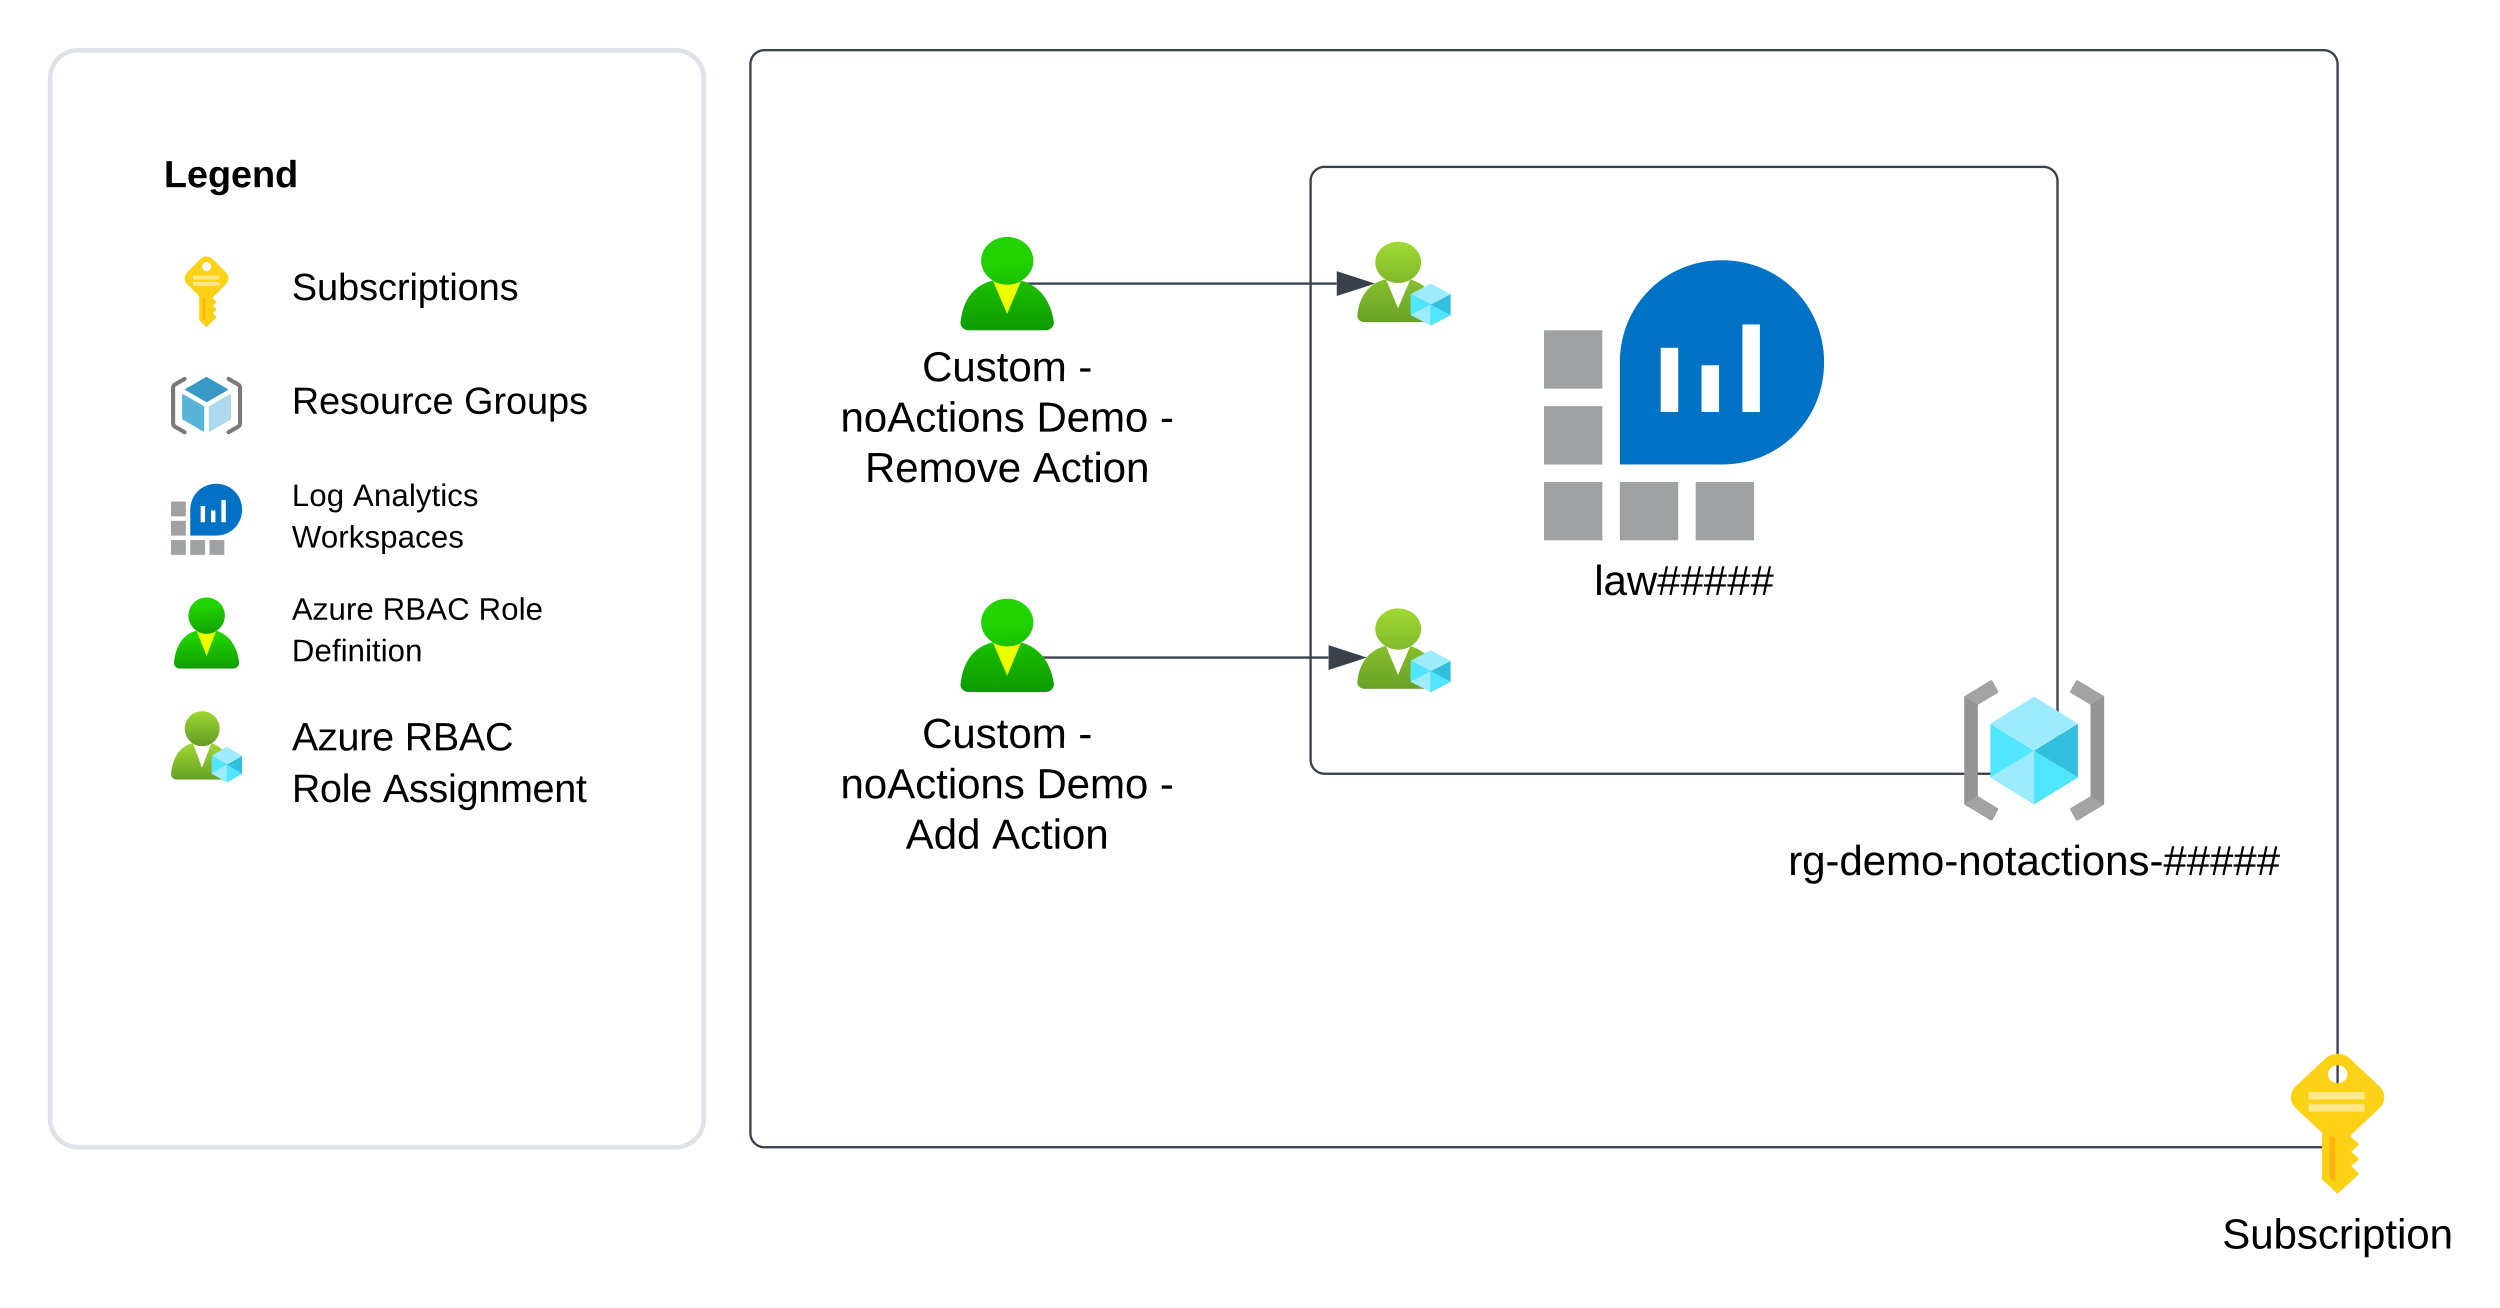 <svg xmlns="http://www.w3.org/2000/svg" xmlns:xlink="http://www.w3.org/1999/xlink" xmlns:lucid="lucid" width="1071.08" height="560.5"><g transform="translate(241.5 -128.5)" lucid:page-tab-id="yjkVMxG_3eHp"><path d="M-500 0h1500v1000H-500z" fill="#fff"/><path d="M80 156a6 6 0 0 1 6-6h668a6 6 0 0 1 6 6v458a6 6 0 0 1-6 6H86a6 6 0 0 1-6-6z" stroke="#3a414a" fill="#fff"/><path d="M320 206a6 6 0 0 1 6-6h308a6 6 0 0 1 6 6v248a6 6 0 0 1-6 6H326a6 6 0 0 1-6-6z" stroke="#3a414a" fill="#fff"/><path d="M600 472.75c0 .25.1.43.28.55l4.1 2.4 6.93 4.25c.3.13.65.06.82-.24l2.34-4.2c.13-.3.04-.58-.22-.76l-8.13-4.87c-.16-.12-.26-.3-.26-.54v-38.57c0-.25.1-.43.27-.55l8.14-4.84c.26-.2.35-.5.22-.8l-2.34-4.2c-.16-.3-.52-.4-.8-.3l-6.8 4.15-4.24 2.54c-.18.12-.28.3-.28.53v45.5z" stroke="#000" stroke-opacity="0" fill="#949494"/><path d="M605.77 430.44l.22-.22 8.1-4.86c.03-.03.05-.04.1-.06.2-.16.27-.5.1-.73l-2.32-4.2-.04-.1c-.16-.27-.48-.35-.74-.2l-6.8 4.16-4.18 2.5s-.2 0-.22.23l3.17 1.9zM614.13 474.65l-8.12-4.88c-.1-.08-.18-.2-.24-.33l-5.73 3.75h.18l4.07 2.42 7.07 4.17c.03 0 .05.02.07.03.28.13.6 0 .72-.27l2.33-4.2.03-.06c.07-.3-.1-.57-.35-.65z" stroke="#000" stroke-opacity="0" fill="#a3a3a3"/><path d="M660 472.75c0 .25-.1.43-.28.55l-4.1 2.4-6.93 4.25c-.3.13-.65.06-.82-.24l-2.34-4.2c-.13-.3-.04-.58.22-.76l8.13-4.87c.16-.12.26-.3.26-.54v-38.57c0-.25-.1-.43-.27-.55l-8.14-4.84c-.26-.2-.35-.5-.22-.8l2.34-4.2c.14-.3.5-.4.8-.3l6.8 4.1 4.24 2.5c.18.13.28.3.28.55v45.56z" stroke="#000" stroke-opacity="0" fill="#949494"/><path d="M654.23 430.44l-.22-.22-8.1-4.86c-.24-.12-.37-.42-.26-.7l.05-.1 2.32-4.18c.1-.3.4-.45.66-.35.05 0 .07.03.12.05l6.8 4.07 4.18 2.5.22.24-3.17 1.9zM645.87 474.65l8.12-4.88c.1-.08.17-.2.23-.33l5.7 3.75-4.05 2.42-7.05 4.17c-.23.15-.56.1-.73-.17l-.04-.07-2.33-4.2c-.14-.24-.07-.55.14-.7z" stroke="#000" stroke-opacity="0" fill="#a3a3a3"/><path d="M648.72 438.54v22.94l-18.78 11.56v-22.98l18.78-11.52z" stroke="#000" stroke-opacity="0" fill="#32bedd"/><path d="M648.72 438.5l-18.75 11.56-18.75-11.55 18.75-11.54 18.75 11.55z" stroke="#000" stroke-opacity="0" fill="#9cebff"/><path d="M629.94 450.1v22.94l-18.72-11.56v-22.94l18.72 11.56z" stroke="#000" stroke-opacity="0" fill="#50e6ff"/><path d="M611.22 461.5l18.72-11.44v22.98l-18.72-11.54z" stroke="#000" stroke-opacity="0" fill="#9cebff"/><path d="M648.72 461.5l-18.78-11.44v22.98l18.78-11.54z" stroke="#000" stroke-opacity="0" fill="#50e6ff"/><path d="M612.1 420.38h35.83l-1.98 4.4 8.72 5.1.2 40.1-8.67 5 2.23 4.27-.5.47H612.1l2.03-4.57-8.77-5.46.1-39.88 8.62-4.8-2.33-4.16z" stroke="#000" stroke-opacity="0" fill-opacity="0"/><use xlink:href="#a" transform="matrix(1,0,0,1,570,489) translate(-45.35 14.4)"/><path d="M777.84 603.4c2.88-2.64 2.88-6.96 0-9.6l-12.64-11.82c-2.88-2.64-7.52-2.64-10.4 0l-12.64 11.82c-2.88 2.64-2.88 6.96 0 9.6l11.12 10.38v19.98L760 640l5.84-5.4v-.06l3.4-3.18-3.4-3.18 3.4-3.12-3.4-3.18 3.4-3.12-3.4-3.18v-.96l12-11.22zM760 584.86c2.32-.06 4.2 1.68 4.24 3.78.04 2.16-1.8 3.9-4.08 3.96H760c-2.32-.06-4.12-1.8-4.08-3.96.04-2.1 1.84-3.78 4.08-3.78z" stroke="#000" stroke-opacity="0" stroke-width="3" fill="#fcd116"/><path d="M756.42 632.75l2.62 2.4V616l-2.62-1.2z" stroke="#000" stroke-opacity="0" stroke-width="3" fill="#ff8c00" fill-opacity=".4"/><path d="M747.57 596.34h24.05v3.22h-24.05zm0 5.23h24.05v3.2h-24.05z" stroke="#000" stroke-opacity="0" stroke-width="3" fill="#fff" fill-opacity=".5"/><use xlink:href="#b" transform="matrix(1,0,0,1,710,649) translate(0.575 14.4)"/><path d="M110 273.92a6 6 0 0 1 6-6h148a6 6 0 0 1 6 6v69.66a6 6 0 0 1-6 6H116a6 6 0 0 1-6-6z" stroke="#000" stroke-opacity="0" fill="#fff" fill-opacity="0"/><use xlink:href="#c" transform="matrix(1,0,0,1,115,272.917) translate(38.575 18.9)"/><use xlink:href="#d" transform="matrix(1,0,0,1,115,272.917) translate(105.475 18.9)"/><use xlink:href="#e" transform="matrix(1,0,0,1,115,272.917) translate(3.6 40.5)"/><use xlink:href="#f" transform="matrix(1,0,0,1,115,272.917) translate(87.55 40.5)"/><use xlink:href="#d" transform="matrix(1,0,0,1,115,272.917) translate(140.45 40.5)"/><use xlink:href="#g" transform="matrix(1,0,0,1,115,272.917) translate(14.075 62.1)"/><use xlink:href="#h" transform="matrix(1,0,0,1,115,272.917) translate(85.975 62.1)"/><path d="M110 431a6 6 0 0 1 6-6h148a6 6 0 0 1 6 6v69.67a6 6 0 0 1-6 6H116a6 6 0 0 1-6-6z" stroke="#000" stroke-opacity="0" fill="#fff" fill-opacity="0"/><use xlink:href="#c" transform="matrix(1,0,0,1,115,430) translate(38.575 18.9)"/><use xlink:href="#d" transform="matrix(1,0,0,1,115,430) translate(105.475 18.9)"/><use xlink:href="#e" transform="matrix(1,0,0,1,115,430) translate(3.6 40.5)"/><use xlink:href="#f" transform="matrix(1,0,0,1,115,430) translate(87.55 40.5)"/><use xlink:href="#d" transform="matrix(1,0,0,1,115,430) translate(140.45 40.5)"/><use xlink:href="#i" transform="matrix(1,0,0,1,115,430) translate(31.525 62.1)"/><use xlink:href="#h" transform="matrix(1,0,0,1,115,430) translate(68.525 62.1)"/><path d="M420 302.5h25v25h-25v-25zM420 270h25v25h-25v-25zM420 335h25v25h-25v-25zM452.5 335h25v25h-25v-25zM485 335h25v25h-25v-25z" stroke="#000" stroke-opacity="0" fill="#a0a1a2"/><path d="M496.25 240c-24.5 0-43.75 19.25-43.75 43.75v43.75h43.75c24.5 0 43.75-19.25 43.75-43.75S520.75 240 496.25 240z" stroke="#000" stroke-opacity="0" fill="#0072c6"/><path d="M470 277.5h7.5V305H470v-27.5zM487.5 285h7.5v20h-7.5v-20zM505 267.5h7.5V305H505v-37.5z" stroke="#000" stroke-opacity="0" fill="#fff"/><path d="M421.8 271.9V358h86.48l.23-37.48 27.54-35.4-10.85-27.26-27.32-14.83-24.78 11.26-15.3 17.24z" stroke="#000" stroke-opacity="0" stroke-width="0" fill-opacity="0"/><use xlink:href="#j" transform="matrix(1,0,0,1,390,369) translate(51.55 14.4)"/><path d="M-220 162a12 12 0 0 1 12-12H48a12 12 0 0 1 12 12v446a12 12 0 0 1-12 12h-256a12 12 0 0 1-12-12z" stroke="#dfe3e8" stroke-width="2" fill="#fff"/><path d="M-144.63 250.2c1.35-1.35 1.35-3.54 0-4.88l-5.93-6c-1.35-1.34-3.53-1.34-4.9 0l-5.92 6c-1.35 1.34-1.35 3.53 0 4.87l5.22 5.26v10.14l3.16 3.16 2.74-2.74V266l1.6-1.62-1.6-1.62 1.6-1.58-1.6-1.6 1.6-1.6-1.6-1.6v-.5l5.63-5.7zm-8.37-9.42c1.1-.03 1.97.85 2 1.92 0 1.1-.86 1.98-1.93 2h-.07c-1.1-.02-1.94-.9-1.92-2 .02-1.07.86-1.92 1.92-1.92z" stroke="#000" stroke-opacity="0" stroke-width="3" fill="#fcd116"/><path d="M-154.7 265.1l1.24 1.2v-9.7l-1.22-.62z" stroke="#000" stroke-opacity="0" stroke-width="3" fill="#ff8c00" fill-opacity=".4"/><path d="M-158.84 246.6h11.3v1.64h-11.3zm0 2.66h11.3v1.63h-11.3z" stroke="#000" stroke-opacity="0" stroke-width="3" fill="#fff" fill-opacity=".5"/><path d="M-152.97 300.83c-.05 0-.1 0-.14-.05l-8.98-5.17c-.07-.05-.13-.13-.13-.23s.05-.2.12-.23l8.9-5.15c.1-.06.2-.06.3 0l8.95 5.17c.07.05.13.14.13.23 0 .1-.06.2-.13.24l-8.9 5.14c-.04.04-.1.05-.14.05" stroke="#000" stroke-opacity="0" fill="#3999c6"/><path d="M-154.26 313.42l-.15-.03-8.93-5.2c-.1-.04-.14-.12-.14-.2V297.6c0-.1.05-.2.14-.24.08-.05.18-.05.27 0l8.93 5.17c.1.05.13.13.13.23v10.37c0 .1-.04.2-.13.24l-.13.02M-151.74 313.42l-.14-.03c-.08-.06-.13-.16-.13-.25v-10.3c0-.1.04-.2.12-.23l8.93-5.17c.1-.05.2-.05.28 0 .07.04.13.14.13.24v10.28c0 .1-.05.2-.13.24l-8.93 5.17-.14.02" stroke="#000" stroke-opacity="0" fill="#59b4d9"/><path d="M-151.74 313.42l-.14-.03c-.08-.06-.13-.16-.13-.25v-10.3c0-.1.04-.2.12-.23l8.93-5.17c.1-.05.2-.05.28 0 .07.04.13.14.13.24v10.28c0 .1-.05.2-.13.24l-8.93 5.17-.14.02" stroke="#000" stroke-opacity="0" fill="#fff" fill-opacity=".5"/><path d="M-162.4 314.57c-.16 0-.3-.05-.45-.12l-4.17-2.4c-.7-.4-1.2-1.3-1.2-2.1v-15.37c0-.8.5-1.7 1.2-2.1l4.17-2.4c.42-.25.97-.1 1.2.32.25.42.1.96-.3 1.2l-4.2 2.42c-.13.1-.3.4-.3.56v15.36c0 .18.16.47.3.57l4.2 2.42c.4.25.55.8.3 1.2-.15.3-.46.45-.76.45zM-143.6 289.95c.15 0 .3.05.44.13l4.17 2.4c.7.4 1.22 1.3 1.22 2.1v15.36c0 .8-.5 1.7-1.2 2.1l-4.18 2.4c-.42.25-.97.1-1.2-.3-.25-.43-.1-.97.32-1.22l4.17-2.4c.15-.1.32-.4.32-.58v-15.36c0-.17-.17-.47-.32-.56l-4.17-2.42c-.43-.24-.57-.78-.33-1.2.16-.3.47-.45.77-.45z" stroke="#000" stroke-opacity="0" fill="#7a7a7a"/><path d="M-162.48 290.5l18.9.02 4.7 3.3.26 16.78-5.32 3.5-18.54-.1-5.03-3.33s-.1-17.06.05-17c.1.06 4.97-3.17 4.97-3.17z" stroke="#000" stroke-opacity="0" stroke-width="0" fill-opacity="0"/><path d="M-168.23 351.62h6.34v6.34h-6.33v-6.34zM-168.23 343.37h6.34v6.35h-6.33v-6.35zM-168.23 359.87h6.34v6.34h-6.33v-6.33zM-159.98 359.87h6.34v6.34h-6.34v-6.33zM-151.74 359.87h6.35v6.34h-6.34v-6.33z" stroke="#000" stroke-opacity="0" fill="#a0a1a2"/><path d="M-148.88 335.76c-6.22 0-11.1 4.88-11.1 11.1v11.1h11.1c6.22 0 11.1-4.88 11.1-11.1s-4.88-11.1-11.1-11.1z" stroke="#000" stroke-opacity="0" fill="#0072c6"/><path d="M-155.54 345.28h1.9v6.97h-1.9v-6.97zM-151.1 347.18h1.9v5.07h-1.9v-5.07zM-146.66 342.74h1.9v9.5h-1.9v-9.5z" stroke="#000" stroke-opacity="0" fill="#fff"/><path d="M-167.77 343.85v21.86h21.94l.06-9.5 7-9-2.77-6.9-6.93-3.77-6.3 2.86-3.87 4.36z" stroke="#000" stroke-opacity="0" stroke-width="0" fill-opacity="0"/><path d="M-141.53 414.94c1.37 0 2.48-1.1 2.48-2.45v-.3c-1-7.75-5.4-14.04-13.95-14.04-8.55 0-13.07 5.33-13.94 14.06h-.02c-.1 1.37.9 2.58 2.26 2.72h23.17z" stroke="#000" stroke-opacity="0" fill="url(#k)"/><path d="M-153 400c-1.6 0-2.93-.4-4.25-1.23l4.24 10.87 4.15-10.8c-1.3.8-2.62 1.18-4.16 1.17z" stroke="#000" stroke-opacity="0" fill="#ef0"/><path d="M-145.16 392.23c0 4.28-3.5 7.75-7.82 7.75-4.3 0-7.8-3.47-7.8-7.75 0-4.28 3.5-7.75 7.8-7.75 4.32 0 7.82 3.47 7.82 7.75z" stroke="#000" stroke-opacity="0" fill="url(#l)"/><path d="M-144.04 462.47h.05c1.3 0 2.32-1.06 2.32-2.35v-.27c-.92-7.43-5.17-13.5-13.27-13.5s-12.4 5.13-13.28 13.5c-.1 1.32.82 2.48 2.15 2.62h22.04z" stroke="#000" stroke-opacity="0" fill="url(#m)"/><path d="M-154.8 448.12c-1.5 0-2.8-.36-4.05-1.18l3.9 10.45 4-10.38c-1.23.74-2.43 1.08-3.85 1.1z" stroke="#000" stroke-opacity="0" fill="#fff"/><path d="M-147.4 440.68c0 4.13-3.35 7.48-7.48 7.48-4.12 0-7.47-3.35-7.47-7.48 0-4.12 3.35-7.47 7.47-7.47 4.13 0 7.48 3.36 7.48 7.48z" stroke="#000" stroke-opacity="0" fill="url(#n)"/><path d="M-137.78 452.24v7.6l-6.5 3.82v-7.6l6.5-3.82z" stroke="#000" stroke-opacity="0" fill="#32bedd"/><path d="M-137.78 452.26l-6.53 3.82-6.54-3.82 6.53-3.83 6.52 3.83z" stroke="#000" stroke-opacity="0" fill="#9cebff"/><path d="M-144.33 456.06v7.6l-6.5-3.8v-7.62l6.5 3.8z" stroke="#000" stroke-opacity="0" fill="#50e6ff"/><path d="M-150.84 459.85l6.5-3.77v7.58l-6.5-3.8z" stroke="#000" stroke-opacity="0" fill="#9cebff"/><path d="M-137.78 459.85l-6.5-3.77v7.58l6.5-3.8z" stroke="#000" stroke-opacity="0" fill="#50e6ff"/><use xlink:href="#o" transform="matrix(1,0,0,1,-171.276,186.543) translate(0 22.162)"/><use xlink:href="#p" transform="matrix(1,0,0,1,-116.462,235.267) translate(0 21.776)"/><use xlink:href="#q" transform="matrix(1,0,0,1,-116.462,283.991) translate(0 21.776)"/><use xlink:href="#r" transform="matrix(1,0,0,1,-116.462,283.991) translate(73.783 21.776)"/><use xlink:href="#s" transform="matrix(1,0,0,1,-116.462,332.715) translate(0 12.573)"/><use xlink:href="#t" transform="matrix(1,0,0,1,-116.462,332.715) translate(26.208 12.573)"/><use xlink:href="#u" transform="matrix(1,0,0,1,-116.462,332.715) translate(0 30.364)"/><use xlink:href="#v" transform="matrix(1,0,0,1,-116.462,430.162) translate(0 19.816)"/><use xlink:href="#w" transform="matrix(1,0,0,1,-116.462,430.162) translate(48.351 19.816)"/><use xlink:href="#x" transform="matrix(1,0,0,1,-116.462,430.162) translate(0 41.93)"/><use xlink:href="#y" transform="matrix(1,0,0,1,-116.462,430.162) translate(38.997 41.93)"/><use xlink:href="#z" transform="matrix(1,0,0,1,-116.462,381.439) translate(0 12.573)"/><use xlink:href="#A" transform="matrix(1,0,0,1,-116.462,381.439) translate(38.9 12.573)"/><use xlink:href="#B" transform="matrix(1,0,0,1,-116.462,381.439) translate(80.008 12.573)"/><use xlink:href="#C" transform="matrix(1,0,0,1,-116.462,381.439) translate(0 30.364)"/><path d="M206.44 270c1.96 0 3.56-1.45 3.56-3.22v-.37c-1.44-10.17-7.76-18.44-20-18.44s-18.72 7-19.96 18.47c-.04 0-.04.02-.04.02-.16 1.8 1.28 3.37 3.24 3.55h33.2z" stroke="#000" stroke-opacity="0" fill="url(#D)"/><path d="M190 250.4c-2.26 0-4.2-.53-6.08-1.64l6.07 14.28 5.96-14.2c-1.88 1.08-3.76 1.56-5.97 1.55z" stroke="#000" stroke-opacity="0" fill="#ef0"/><path d="M201.24 240.18c0 5.62-5.02 10.18-11.2 10.18s-11.2-4.56-11.2-10.18 5.02-10.18 11.2-10.18 11.2 4.56 11.2 10.18z" stroke="#000" stroke-opacity="0" fill="url(#E)"/><path d="M206.44 425c1.96 0 3.56-1.45 3.56-3.22v-.37c-1.44-10.17-7.76-18.44-20-18.44s-18.72 7-19.96 18.47c-.04 0-.04.02-.04.02-.16 1.8 1.28 3.37 3.24 3.55h33.2z" stroke="#000" stroke-opacity="0" fill="url(#F)"/><path d="M190 405.4c-2.26 0-4.2-.53-6.08-1.64l6.07 14.28 5.96-14.2c-1.88 1.08-3.76 1.56-5.97 1.55z" stroke="#000" stroke-opacity="0" fill="#ef0"/><path d="M201.24 395.18c0 5.62-5.02 10.18-11.2 10.18s-11.2-4.56-11.2-10.18 5.02-10.18 11.2-10.18 11.2 4.56 11.2 10.18z" stroke="#000" stroke-opacity="0" fill="url(#G)"/><path d="M371.78 423.6h.07c1.67-.02 3.03-1.25 3.03-2.77v-.32c-1.22-8.73-6.8-15.85-17.44-15.85s-16.3 6.03-17.44 15.88c-.14 1.54 1.08 2.9 2.82 3.07h28.96z" stroke="#000" stroke-opacity="0" fill="url(#H)"/><path d="M357.64 406.72c-1.97 0-3.66-.43-5.32-1.4l5.13 12.3 5.23-12.2c-1.6.87-3.17 1.27-5.04 1.3z" stroke="#000" stroke-opacity="0" fill="#fff"/><path d="M367.36 397.96c0 4.86-4.4 8.8-9.82 8.8s-9.82-3.94-9.82-8.8c0-4.85 4.4-8.8 9.82-8.8s9.82 3.95 9.82 8.8z" stroke="#000" stroke-opacity="0" fill="url(#I)"/><path d="M380 411.56v8.95l-8.56 4.5v-8.95l8.56-4.5z" stroke="#000" stroke-opacity="0" fill="#32bedd"/><path d="M380 411.58l-8.58 4.5-8.58-4.5 8.58-4.5 8.58 4.5z" stroke="#000" stroke-opacity="0" fill="#9cebff"/><path d="M371.4 416.05V425l-8.56-4.5v-8.94l8.56 4.5z" stroke="#000" stroke-opacity="0" fill="#50e6ff"/><path d="M362.84 420.52l8.56-4.44V425l-8.56-4.48z" stroke="#000" stroke-opacity="0" fill="#9cebff"/><path d="M380 420.52l-8.56-4.44V425l8.56-4.48z" stroke="#000" stroke-opacity="0" fill="#50e6ff"/><path d="M371.78 266.52h.07c1.67-.02 3.03-1.25 3.03-2.77v-.32c-1.22-8.74-6.8-15.87-17.44-15.87s-16.3 6.03-17.44 15.9c-.14 1.52 1.08 2.9 2.82 3.06h28.96z" stroke="#000" stroke-opacity="0" fill="url(#J)"/><path d="M357.64 249.63c-1.97.02-3.66-.43-5.32-1.4l5.13 12.3 5.23-12.2c-1.6.87-3.17 1.28-5.04 1.3z" stroke="#000" stroke-opacity="0" fill="#fff"/><path d="M367.36 240.88c0 4.86-4.4 8.8-9.82 8.8s-9.82-3.94-9.82-8.8c0-4.86 4.4-8.8 9.82-8.8s9.82 3.94 9.82 8.8z" stroke="#000" stroke-opacity="0" fill="url(#K)"/><path d="M380 254.48v8.95l-8.56 4.5v-8.96l8.56-4.5z" stroke="#000" stroke-opacity="0" fill="#32bedd"/><path d="M380 254.5l-8.58 4.5-8.58-4.5 8.58-4.5 8.58 4.5z" stroke="#000" stroke-opacity="0" fill="#9cebff"/><path d="M371.4 258.97v8.95l-8.56-4.5v-8.94l8.56 4.5z" stroke="#000" stroke-opacity="0" fill="#50e6ff"/><path d="M362.84 263.44l8.56-4.45v8.92l-8.56-4.48z" stroke="#000" stroke-opacity="0" fill="#9cebff"/><path d="M380 263.44l-8.56-4.45v8.92l8.56-4.48z" stroke="#000" stroke-opacity="0" fill="#50e6ff"/><path d="M199.8 250h131.4" stroke="#3a414a" fill="none"/><path d="M199.8 250.32l-.88-.55-.86-.27h1.75z" stroke="#3a414a" stroke-width=".05" fill="#3a414a"/><path d="M345.98 250l-14.27 4.63v-9.26z" stroke="#3a414a" fill="#3a414a"/><path d="M206.13 410.22H327.7" stroke="#3a414a" fill="none"/><path d="M206.15 410.72h-.2l-.26-.44-.54-.56h1z" stroke="#3a414a" stroke-width=".05" fill="#3a414a"/><path d="M342.46 410.22l-14.26 4.64v-9.27z" stroke="#3a414a" fill="#3a414a"/><defs><path d="M114-163C36-179 61-72 57 0H25l-1-190h30c1 12-1 29 2 39 6-27 23-49 58-41v29" id="L"/><path d="M177-190C167-65 218 103 67 71c-23-6-38-20-44-43l32-5c15 47 100 32 89-28v-30C133-14 115 1 83 1 29 1 15-40 15-95c0-56 16-97 71-98 29-1 48 16 59 35 1-10 0-23 2-32h30zM94-22c36 0 50-32 50-73 0-42-14-75-50-75-39 0-46 34-46 75s6 73 46 73" id="M"/><path d="M16-82v-28h88v28H16" id="N"/><path d="M85-194c31 0 48 13 60 33l-1-100h32l1 261h-30c-2-10 0-23-3-31C134-8 116 4 85 4 32 4 16-35 15-94c0-66 23-100 70-100zm9 24c-40 0-46 34-46 75 0 40 6 74 45 74 42 0 51-32 51-76 0-42-9-74-50-73" id="O"/><path d="M100-194c63 0 86 42 84 106H49c0 40 14 67 53 68 26 1 43-12 49-29l28 8c-11 28-37 45-77 45C44 4 14-33 15-96c1-61 26-98 85-98zm52 81c6-60-76-77-97-28-3 7-6 17-6 28h103" id="P"/><path d="M210-169c-67 3-38 105-44 169h-31v-121c0-29-5-50-35-48C34-165 62-65 56 0H25l-1-190h30c1 10-1 24 2 32 10-44 99-50 107 0 11-21 27-35 58-36 85-2 47 119 55 194h-31v-121c0-29-5-49-35-48" id="Q"/><path d="M100-194c62-1 85 37 85 99 1 63-27 99-86 99S16-35 15-95c0-66 28-99 85-99zM99-20c44 1 53-31 53-75 0-43-8-75-51-75s-53 32-53 75 10 74 51 75" id="R"/><path d="M117-194c89-4 53 116 60 194h-32v-121c0-31-8-49-39-48C34-167 62-67 57 0H25l-1-190h30c1 10-1 24 2 32 11-22 29-35 61-36" id="S"/><path d="M59-47c-2 24 18 29 38 22v24C64 9 27 4 27-40v-127H5v-23h24l9-43h21v43h35v23H59v120" id="T"/><path d="M141-36C126-15 110 5 73 4 37 3 15-17 15-53c-1-64 63-63 125-63 3-35-9-54-41-54-24 1-41 7-42 31l-33-3c5-37 33-52 76-52 45 0 72 20 72 64v82c-1 20 7 32 28 27v20c-31 9-61-2-59-35zM48-53c0 20 12 33 32 33 41-3 63-29 60-74-43 2-92-5-92 41" id="U"/><path d="M96-169c-40 0-48 33-48 73s9 75 48 75c24 0 41-14 43-38l32 2c-6 37-31 61-74 61-59 0-76-41-82-99-10-93 101-131 147-64 4 7 5 14 7 22l-32 3c-4-21-16-35-41-35" id="V"/><path d="M24-231v-30h32v30H24zM24 0v-190h32V0H24" id="W"/><path d="M135-143c-3-34-86-38-87 0 15 53 115 12 119 90S17 21 10-45l28-5c4 36 97 45 98 0-10-56-113-15-118-90-4-57 82-63 122-42 12 7 21 19 24 35" id="X"/><path d="M158-156l-14 65h45v19h-49L124 0h-19l15-72H56L41 0H22l15-72H2v-19h39l14-65H11v-19h48l15-71h20l-16 71h64l16-71h19l-16 71h37v19h-40zm-83 0L61-91h63l14-65H75" id="Y"/><g id="a"><use transform="matrix(0.05,0,0,0.05,0,0)" xlink:href="#L"/><use transform="matrix(0.05,0,0,0.05,5.95,0)" xlink:href="#M"/><use transform="matrix(0.05,0,0,0.05,15.95,0)" xlink:href="#N"/><use transform="matrix(0.05,0,0,0.05,21.9,0)" xlink:href="#O"/><use transform="matrix(0.05,0,0,0.05,31.9,0)" xlink:href="#P"/><use transform="matrix(0.05,0,0,0.05,41.9,0)" xlink:href="#Q"/><use transform="matrix(0.05,0,0,0.05,56.85,0)" xlink:href="#R"/><use transform="matrix(0.05,0,0,0.05,66.85,0)" xlink:href="#N"/><use transform="matrix(0.05,0,0,0.05,72.8,0)" xlink:href="#S"/><use transform="matrix(0.05,0,0,0.05,82.8,0)" xlink:href="#R"/><use transform="matrix(0.05,0,0,0.05,92.8,0)" xlink:href="#T"/><use transform="matrix(0.05,0,0,0.05,97.8,0)" xlink:href="#U"/><use transform="matrix(0.05,0,0,0.05,107.8,0)" xlink:href="#V"/><use transform="matrix(0.05,0,0,0.05,116.8,0)" xlink:href="#T"/><use transform="matrix(0.05,0,0,0.05,121.8,0)" xlink:href="#W"/><use transform="matrix(0.05,0,0,0.05,125.75,0)" xlink:href="#R"/><use transform="matrix(0.05,0,0,0.05,135.75,0)" xlink:href="#S"/><use transform="matrix(0.05,0,0,0.05,145.75,0)" xlink:href="#X"/><use transform="matrix(0.05,0,0,0.05,154.75,0)" xlink:href="#N"/><use transform="matrix(0.05,0,0,0.05,160.7,0)" xlink:href="#Y"/><use transform="matrix(0.05,0,0,0.05,170.7,0)" xlink:href="#Y"/><use transform="matrix(0.05,0,0,0.05,180.7,0)" xlink:href="#Y"/><use transform="matrix(0.05,0,0,0.05,190.7,0)" xlink:href="#Y"/><use transform="matrix(0.05,0,0,0.05,200.7,0)" xlink:href="#Y"/></g><path d="M185-189c-5-48-123-54-124 2 14 75 158 14 163 119 3 78-121 87-175 55-17-10-28-26-33-46l33-7c5 56 141 63 141-1 0-78-155-14-162-118-5-82 145-84 179-34 5 7 8 16 11 25" id="Z"/><path d="M84 4C-5 8 30-112 23-190h32v120c0 31 7 50 39 49 72-2 45-101 50-169h31l1 190h-30c-1-10 1-25-2-33-11 22-28 36-60 37" id="aa"/><path d="M115-194c53 0 69 39 70 98 0 66-23 100-70 100C84 3 66-7 56-30L54 0H23l1-261h32v101c10-23 28-34 59-34zm-8 174c40 0 45-34 45-75 0-40-5-75-45-74-42 0-51 32-51 76 0 43 10 73 51 73" id="ab"/><path d="M115-194c55 1 70 41 70 98S169 2 115 4C84 4 66-9 55-30l1 105H24l-1-265h31l2 30c10-21 28-34 59-34zm-8 174c40 0 45-34 45-75s-6-73-45-74c-42 0-51 32-51 76 0 43 10 73 51 73" id="ac"/><g id="b"><use transform="matrix(0.05,0,0,0.05,0,0)" xlink:href="#Z"/><use transform="matrix(0.05,0,0,0.05,12,0)" xlink:href="#aa"/><use transform="matrix(0.05,0,0,0.05,22,0)" xlink:href="#ab"/><use transform="matrix(0.05,0,0,0.05,32,0)" xlink:href="#X"/><use transform="matrix(0.05,0,0,0.05,41,0)" xlink:href="#V"/><use transform="matrix(0.05,0,0,0.05,50,0)" xlink:href="#L"/><use transform="matrix(0.05,0,0,0.05,55.95,0)" xlink:href="#W"/><use transform="matrix(0.05,0,0,0.05,59.9,0)" xlink:href="#ac"/><use transform="matrix(0.05,0,0,0.05,69.9,0)" xlink:href="#T"/><use transform="matrix(0.05,0,0,0.05,74.9,0)" xlink:href="#W"/><use transform="matrix(0.05,0,0,0.05,78.85,0)" xlink:href="#R"/><use transform="matrix(0.05,0,0,0.05,88.85,0)" xlink:href="#S"/></g><path d="M212-179c-10-28-35-45-73-45-59 0-87 40-87 99 0 60 29 101 89 101 43 0 62-24 78-52l27 14C228-24 195 4 139 4 59 4 22-46 18-125c-6-104 99-153 187-111 19 9 31 26 39 46" id="ad"/><g id="c"><use transform="matrix(0.05,0,0,0.05,0,0)" xlink:href="#ad"/><use transform="matrix(0.05,0,0,0.05,12.95,0)" xlink:href="#aa"/><use transform="matrix(0.05,0,0,0.05,22.95,0)" xlink:href="#X"/><use transform="matrix(0.05,0,0,0.05,31.95,0)" xlink:href="#T"/><use transform="matrix(0.05,0,0,0.05,36.95,0)" xlink:href="#R"/><use transform="matrix(0.05,0,0,0.05,46.95,0)" xlink:href="#Q"/></g><use transform="matrix(0.05,0,0,0.05,0,0)" xlink:href="#N" id="d"/><path d="M205 0l-28-72H64L36 0H1l101-248h38L239 0h-34zm-38-99l-47-123c-12 45-31 82-46 123h93" id="ae"/><g id="e"><use transform="matrix(0.05,0,0,0.05,0,0)" xlink:href="#S"/><use transform="matrix(0.05,0,0,0.05,10,0)" xlink:href="#R"/><use transform="matrix(0.05,0,0,0.05,20,0)" xlink:href="#ae"/><use transform="matrix(0.05,0,0,0.05,32,0)" xlink:href="#V"/><use transform="matrix(0.05,0,0,0.05,41,0)" xlink:href="#T"/><use transform="matrix(0.05,0,0,0.05,46,0)" xlink:href="#W"/><use transform="matrix(0.05,0,0,0.05,49.95,0)" xlink:href="#R"/><use transform="matrix(0.05,0,0,0.05,59.95,0)" xlink:href="#S"/><use transform="matrix(0.05,0,0,0.05,69.95,0)" xlink:href="#X"/></g><path d="M30-248c118-7 216 8 213 122C240-48 200 0 122 0H30v-248zM63-27c89 8 146-16 146-99s-60-101-146-95v194" id="af"/><g id="f"><use transform="matrix(0.05,0,0,0.05,0,0)" xlink:href="#af"/><use transform="matrix(0.05,0,0,0.05,12.95,0)" xlink:href="#P"/><use transform="matrix(0.05,0,0,0.05,22.95,0)" xlink:href="#Q"/><use transform="matrix(0.05,0,0,0.05,37.9,0)" xlink:href="#R"/></g><path d="M233-177c-1 41-23 64-60 70L243 0h-38l-65-103H63V0H30v-248c88 3 205-21 203 71zM63-129c60-2 137 13 137-47 0-61-80-42-137-45v92" id="ag"/><path d="M108 0H70L1-190h34L89-25l56-165h34" id="ah"/><g id="g"><use transform="matrix(0.05,0,0,0.05,0,0)" xlink:href="#ag"/><use transform="matrix(0.05,0,0,0.05,12.95,0)" xlink:href="#P"/><use transform="matrix(0.05,0,0,0.05,22.95,0)" xlink:href="#Q"/><use transform="matrix(0.05,0,0,0.05,37.9,0)" xlink:href="#R"/><use transform="matrix(0.05,0,0,0.05,47.9,0)" xlink:href="#ah"/><use transform="matrix(0.05,0,0,0.05,56.9,0)" xlink:href="#P"/></g><g id="h"><use transform="matrix(0.05,0,0,0.05,0,0)" xlink:href="#ae"/><use transform="matrix(0.05,0,0,0.05,12,0)" xlink:href="#V"/><use transform="matrix(0.05,0,0,0.05,21,0)" xlink:href="#T"/><use transform="matrix(0.05,0,0,0.05,26,0)" xlink:href="#W"/><use transform="matrix(0.05,0,0,0.05,29.95,0)" xlink:href="#R"/><use transform="matrix(0.05,0,0,0.05,39.95,0)" xlink:href="#S"/></g><g id="i"><use transform="matrix(0.05,0,0,0.05,0,0)" xlink:href="#ae"/><use transform="matrix(0.05,0,0,0.05,12,0)" xlink:href="#O"/><use transform="matrix(0.05,0,0,0.05,22,0)" xlink:href="#O"/></g><path d="M24 0v-261h32V0H24" id="ai"/><path d="M206 0h-36l-40-164L89 0H53L-1-190h32L70-26l43-164h34l41 164 42-164h31" id="aj"/><g id="j"><use transform="matrix(0.05,0,0,0.05,0,0)" xlink:href="#ai"/><use transform="matrix(0.05,0,0,0.05,3.95,0)" xlink:href="#U"/><use transform="matrix(0.05,0,0,0.05,13.95,0)" xlink:href="#aj"/><use transform="matrix(0.05,0,0,0.05,26.9,0)" xlink:href="#Y"/><use transform="matrix(0.05,0,0,0.05,36.9,0)" xlink:href="#Y"/><use transform="matrix(0.05,0,0,0.05,46.9,0)" xlink:href="#Y"/><use transform="matrix(0.05,0,0,0.05,56.9,0)" xlink:href="#Y"/><use transform="matrix(0.05,0,0,0.05,66.9,0)" xlink:href="#Y"/></g><linearGradient gradientUnits="userSpaceOnUse" id="k" x1="-153.01" y1="395.49" x2="-153.01" y2="419.83"><stop offset="22%" stop-color="#21d400"/><stop offset="100%" stop-color="#088a00"/></linearGradient><linearGradient gradientUnits="userSpaceOnUse" id="l" x1="-153.7" y1="383.26" x2="-151.91" y2="405.46"><stop offset="22%" stop-color="#21d400"/><stop offset="100%" stop-color="#088a00"/></linearGradient><linearGradient gradientUnits="userSpaceOnUse" id="m" x1="-154.93" y1="465.06" x2="-154.93" y2="441.62"><stop offset="0%" stop-color="#5e9624"/><stop offset="100%" stop-color="#b4ec36"/></linearGradient><linearGradient gradientUnits="userSpaceOnUse" id="n" x1="-154.88" y1="449.37" x2="-154.88" y2="427.89"><stop offset="0%" stop-color="#5e9624"/><stop offset="100%" stop-color="#b4ec36"/></linearGradient><path d="M24 0v-248h52v208h133V0H24" id="ak"/><path d="M185-48c-13 30-37 53-82 52C43 2 14-33 14-96s30-98 90-98c62 0 83 45 84 108H66c0 31 8 55 39 56 18 0 30-7 34-22zm-45-69c5-46-57-63-70-21-2 6-4 13-4 21h74" id="al"/><path d="M195-6C206 82 75 100 31 46c-4-6-6-13-8-21l49-6c3 16 16 24 34 25 40 0 42-37 40-79-11 22-30 35-61 35-53 0-70-43-70-97 0-56 18-96 73-97 30 0 46 14 59 34l2-30h47zm-90-29c32 0 41-27 41-63 0-35-9-62-40-62-32 0-39 29-40 63 0 36 9 62 39 62" id="am"/><path d="M135-194c87-1 58 113 63 194h-50c-7-57 23-157-34-157-59 0-34 97-39 157H25l-1-190h47c2 12-1 28 3 38 12-26 28-41 61-42" id="an"/><path d="M88-194c31-1 46 15 58 34l-1-101h50l1 261h-48c-2-10 0-23-3-31C134-8 116 4 84 4 32 4 16-41 15-95c0-56 19-97 73-99zm17 164c33 0 40-30 41-66 1-37-9-64-41-64s-38 30-39 65c0 43 13 65 39 65" id="ao"/><g id="o"><use transform="matrix(0.045,0,0,0.045,0,0)" xlink:href="#ak"/><use transform="matrix(0.045,0,0,0.045,9.865,0)" xlink:href="#al"/><use transform="matrix(0.045,0,0,0.045,18.874,0)" xlink:href="#am"/><use transform="matrix(0.045,0,0,0.045,28.739,0)" xlink:href="#al"/><use transform="matrix(0.045,0,0,0.045,37.748,0)" xlink:href="#an"/><use transform="matrix(0.045,0,0,0.045,47.612,0)" xlink:href="#ao"/></g><g id="p"><use transform="matrix(0.045,0,0,0.045,0,0)" xlink:href="#Z"/><use transform="matrix(0.045,0,0,0.045,10.811,0)" xlink:href="#aa"/><use transform="matrix(0.045,0,0,0.045,19.82,0)" xlink:href="#ab"/><use transform="matrix(0.045,0,0,0.045,28.829,0)" xlink:href="#X"/><use transform="matrix(0.045,0,0,0.045,36.937,0)" xlink:href="#V"/><use transform="matrix(0.045,0,0,0.045,45.045,0)" xlink:href="#L"/><use transform="matrix(0.045,0,0,0.045,50.405,0)" xlink:href="#W"/><use transform="matrix(0.045,0,0,0.045,53.964,0)" xlink:href="#ac"/><use transform="matrix(0.045,0,0,0.045,62.973,0)" xlink:href="#T"/><use transform="matrix(0.045,0,0,0.045,67.477,0)" xlink:href="#W"/><use transform="matrix(0.045,0,0,0.045,71.036,0)" xlink:href="#R"/><use transform="matrix(0.045,0,0,0.045,80.045,0)" xlink:href="#S"/><use transform="matrix(0.045,0,0,0.045,89.054,0)" xlink:href="#X"/></g><g id="q"><use transform="matrix(0.045,0,0,0.045,0,0)" xlink:href="#ag"/><use transform="matrix(0.045,0,0,0.045,11.667,0)" xlink:href="#P"/><use transform="matrix(0.045,0,0,0.045,20.676,0)" xlink:href="#X"/><use transform="matrix(0.045,0,0,0.045,28.784,0)" xlink:href="#R"/><use transform="matrix(0.045,0,0,0.045,37.793,0)" xlink:href="#aa"/><use transform="matrix(0.045,0,0,0.045,46.802,0)" xlink:href="#L"/><use transform="matrix(0.045,0,0,0.045,52.162,0)" xlink:href="#V"/><use transform="matrix(0.045,0,0,0.045,60.27,0)" xlink:href="#P"/></g><path d="M143 4C61 4 22-44 18-125c-5-107 100-154 193-111 17 8 29 25 37 43l-32 9c-13-25-37-40-76-40-61 0-88 39-88 99 0 61 29 100 91 101 35 0 62-11 79-27v-45h-74v-28h105v86C228-13 192 4 143 4" id="ap"/><g id="r"><use transform="matrix(0.045,0,0,0.045,0,0)" xlink:href="#ap"/><use transform="matrix(0.045,0,0,0.045,12.613,0)" xlink:href="#L"/><use transform="matrix(0.045,0,0,0.045,17.973,0)" xlink:href="#R"/><use transform="matrix(0.045,0,0,0.045,26.982,0)" xlink:href="#aa"/><use transform="matrix(0.045,0,0,0.045,35.991,0)" xlink:href="#ac"/><use transform="matrix(0.045,0,0,0.045,45,0)" xlink:href="#X"/></g><path d="M30 0v-248h33v221h125V0H30" id="aq"/><g id="s"><use transform="matrix(0.037,0,0,0.037,0,0)" xlink:href="#aq"/><use transform="matrix(0.037,0,0,0.037,7.488,0)" xlink:href="#R"/><use transform="matrix(0.037,0,0,0.037,14.976,0)" xlink:href="#M"/></g><path d="M179-190L93 31C79 59 56 82 12 73V49c39 6 53-20 64-50L1-190h34L92-34l54-156h33" id="ar"/><g id="t"><use transform="matrix(0.037,0,0,0.037,0,0)" xlink:href="#ae"/><use transform="matrix(0.037,0,0,0.037,8.985,0)" xlink:href="#S"/><use transform="matrix(0.037,0,0,0.037,16.473,0)" xlink:href="#U"/><use transform="matrix(0.037,0,0,0.037,23.961,0)" xlink:href="#ai"/><use transform="matrix(0.037,0,0,0.037,26.919,0)" xlink:href="#ar"/><use transform="matrix(0.037,0,0,0.037,33.658,0)" xlink:href="#T"/><use transform="matrix(0.037,0,0,0.037,37.402,0)" xlink:href="#W"/><use transform="matrix(0.037,0,0,0.037,40.36,0)" xlink:href="#V"/><use transform="matrix(0.037,0,0,0.037,47.099,0)" xlink:href="#X"/></g><path d="M266 0h-40l-56-210L115 0H75L2-248h35L96-30l15-64 43-154h32l59 218 59-218h35" id="as"/><path d="M143 0L79-87 56-68V0H24v-261h32v163l83-92h37l-77 82L181 0h-38" id="at"/><g id="u"><use transform="matrix(0.037,0,0,0.037,0,0)" xlink:href="#as"/><use transform="matrix(0.037,0,0,0.037,12.43,0)" xlink:href="#R"/><use transform="matrix(0.037,0,0,0.037,19.918,0)" xlink:href="#L"/><use transform="matrix(0.037,0,0,0.037,24.373,0)" xlink:href="#at"/><use transform="matrix(0.037,0,0,0.037,31.112,0)" xlink:href="#X"/><use transform="matrix(0.037,0,0,0.037,37.851,0)" xlink:href="#ac"/><use transform="matrix(0.037,0,0,0.037,45.339,0)" xlink:href="#U"/><use transform="matrix(0.037,0,0,0.037,52.827,0)" xlink:href="#V"/><use transform="matrix(0.037,0,0,0.037,59.566,0)" xlink:href="#P"/><use transform="matrix(0.037,0,0,0.037,67.054,0)" xlink:href="#X"/></g><path d="M9 0v-24l116-142H16v-24h144v24L44-24h123V0H9" id="au"/><g id="v"><use transform="matrix(0.047,0,0,0.047,0,0)" xlink:href="#ae"/><use transform="matrix(0.047,0,0,0.047,11.169,0)" xlink:href="#au"/><use transform="matrix(0.047,0,0,0.047,19.545,0)" xlink:href="#aa"/><use transform="matrix(0.047,0,0,0.047,28.852,0)" xlink:href="#L"/><use transform="matrix(0.047,0,0,0.047,34.39,0)" xlink:href="#P"/></g><path d="M160-131c35 5 61 23 61 61C221 17 115-2 30 0v-248c76 3 177-17 177 60 0 33-19 50-47 57zm-97-11c50-1 110 9 110-42 0-47-63-36-110-37v79zm0 115c55-2 124 14 124-45 0-56-70-42-124-44v89" id="av"/><g id="w"><use transform="matrix(0.047,0,0,0.047,0,0)" xlink:href="#ag"/><use transform="matrix(0.047,0,0,0.047,12.053,0)" xlink:href="#av"/><use transform="matrix(0.047,0,0,0.047,23.222,0)" xlink:href="#ae"/><use transform="matrix(0.047,0,0,0.047,34.39,0)" xlink:href="#ad"/></g><g id="x"><use transform="matrix(0.047,0,0,0.047,0,0)" xlink:href="#ag"/><use transform="matrix(0.047,0,0,0.047,12.053,0)" xlink:href="#R"/><use transform="matrix(0.047,0,0,0.047,21.36,0)" xlink:href="#ai"/><use transform="matrix(0.047,0,0,0.047,25.036,0)" xlink:href="#P"/></g><g id="y"><use transform="matrix(0.047,0,0,0.047,0,0)" xlink:href="#ae"/><use transform="matrix(0.047,0,0,0.047,11.169,0)" xlink:href="#X"/><use transform="matrix(0.047,0,0,0.047,19.545,0)" xlink:href="#X"/><use transform="matrix(0.047,0,0,0.047,27.922,0)" xlink:href="#W"/><use transform="matrix(0.047,0,0,0.047,31.598,0)" xlink:href="#M"/><use transform="matrix(0.047,0,0,0.047,40.905,0)" xlink:href="#S"/><use transform="matrix(0.047,0,0,0.047,50.213,0)" xlink:href="#Q"/><use transform="matrix(0.047,0,0,0.047,64.127,0)" xlink:href="#P"/><use transform="matrix(0.047,0,0,0.047,73.434,0)" xlink:href="#S"/><use transform="matrix(0.047,0,0,0.047,82.741,0)" xlink:href="#T"/></g><g id="z"><use transform="matrix(0.037,0,0,0.037,0,0)" xlink:href="#ae"/><use transform="matrix(0.037,0,0,0.037,8.985,0)" xlink:href="#au"/><use transform="matrix(0.037,0,0,0.037,15.725,0)" xlink:href="#aa"/><use transform="matrix(0.037,0,0,0.037,23.212,0)" xlink:href="#L"/><use transform="matrix(0.037,0,0,0.037,27.668,0)" xlink:href="#P"/></g><g id="A"><use transform="matrix(0.037,0,0,0.037,0,0)" xlink:href="#ag"/><use transform="matrix(0.037,0,0,0.037,9.697,0)" xlink:href="#av"/><use transform="matrix(0.037,0,0,0.037,18.682,0)" xlink:href="#ae"/><use transform="matrix(0.037,0,0,0.037,27.668,0)" xlink:href="#ad"/></g><g id="B"><use transform="matrix(0.037,0,0,0.037,0,0)" xlink:href="#ag"/><use transform="matrix(0.037,0,0,0.037,9.697,0)" xlink:href="#R"/><use transform="matrix(0.037,0,0,0.037,17.185,0)" xlink:href="#ai"/><use transform="matrix(0.037,0,0,0.037,20.142,0)" xlink:href="#P"/></g><path d="M101-234c-31-9-42 10-38 44h38v23H63V0H32v-167H5v-23h27c-7-52 17-82 69-68v24" id="aw"/><g id="C"><use transform="matrix(0.037,0,0,0.037,0,0)" xlink:href="#af"/><use transform="matrix(0.037,0,0,0.037,9.697,0)" xlink:href="#P"/><use transform="matrix(0.037,0,0,0.037,17.185,0)" xlink:href="#aw"/><use transform="matrix(0.037,0,0,0.037,20.929,0)" xlink:href="#W"/><use transform="matrix(0.037,0,0,0.037,23.886,0)" xlink:href="#S"/><use transform="matrix(0.037,0,0,0.037,31.374,0)" xlink:href="#W"/><use transform="matrix(0.037,0,0,0.037,34.332,0)" xlink:href="#T"/><use transform="matrix(0.037,0,0,0.037,38.076,0)" xlink:href="#W"/><use transform="matrix(0.037,0,0,0.037,41.034,0)" xlink:href="#R"/><use transform="matrix(0.037,0,0,0.037,48.522,0)" xlink:href="#S"/></g><linearGradient gradientUnits="userSpaceOnUse" id="D" x1="190" y1="225.12" x2="190" y2="279.89"><stop offset="22%" stop-color="#21d400"/><stop offset="100%" stop-color="#088a00"/></linearGradient><linearGradient gradientUnits="userSpaceOnUse" id="E" x1="188.25" y1="228.25" x2="192.58" y2="282.05"><stop offset="22%" stop-color="#21d400"/><stop offset="100%" stop-color="#088a00"/></linearGradient><linearGradient gradientUnits="userSpaceOnUse" id="F" x1="190" y1="380.12" x2="190" y2="434.89"><stop offset="22%" stop-color="#21d400"/><stop offset="100%" stop-color="#088a00"/></linearGradient><linearGradient gradientUnits="userSpaceOnUse" id="G" x1="188.25" y1="383.25" x2="192.58" y2="437.05"><stop offset="22%" stop-color="#21d400"/><stop offset="100%" stop-color="#088a00"/></linearGradient><linearGradient gradientUnits="userSpaceOnUse" id="H" x1="360.04" y1="429.38" x2="360.04" y2="380.29"><stop offset="0%" stop-color="#5e9624"/><stop offset="100%" stop-color="#b4ec36"/></linearGradient><linearGradient gradientUnits="userSpaceOnUse" id="I" x1="360" y1="426.59" x2="360" y2="378.34"><stop offset="0%" stop-color="#5e9624"/><stop offset="100%" stop-color="#b4ec36"/></linearGradient><linearGradient gradientUnits="userSpaceOnUse" id="J" x1="360.04" y1="272.3" x2="360.04" y2="223.2"><stop offset="0%" stop-color="#5e9624"/><stop offset="100%" stop-color="#b4ec36"/></linearGradient><linearGradient gradientUnits="userSpaceOnUse" id="K" x1="360" y1="269.51" x2="360" y2="221.26"><stop offset="0%" stop-color="#5e9624"/><stop offset="100%" stop-color="#b4ec36"/></linearGradient></defs></g></svg>